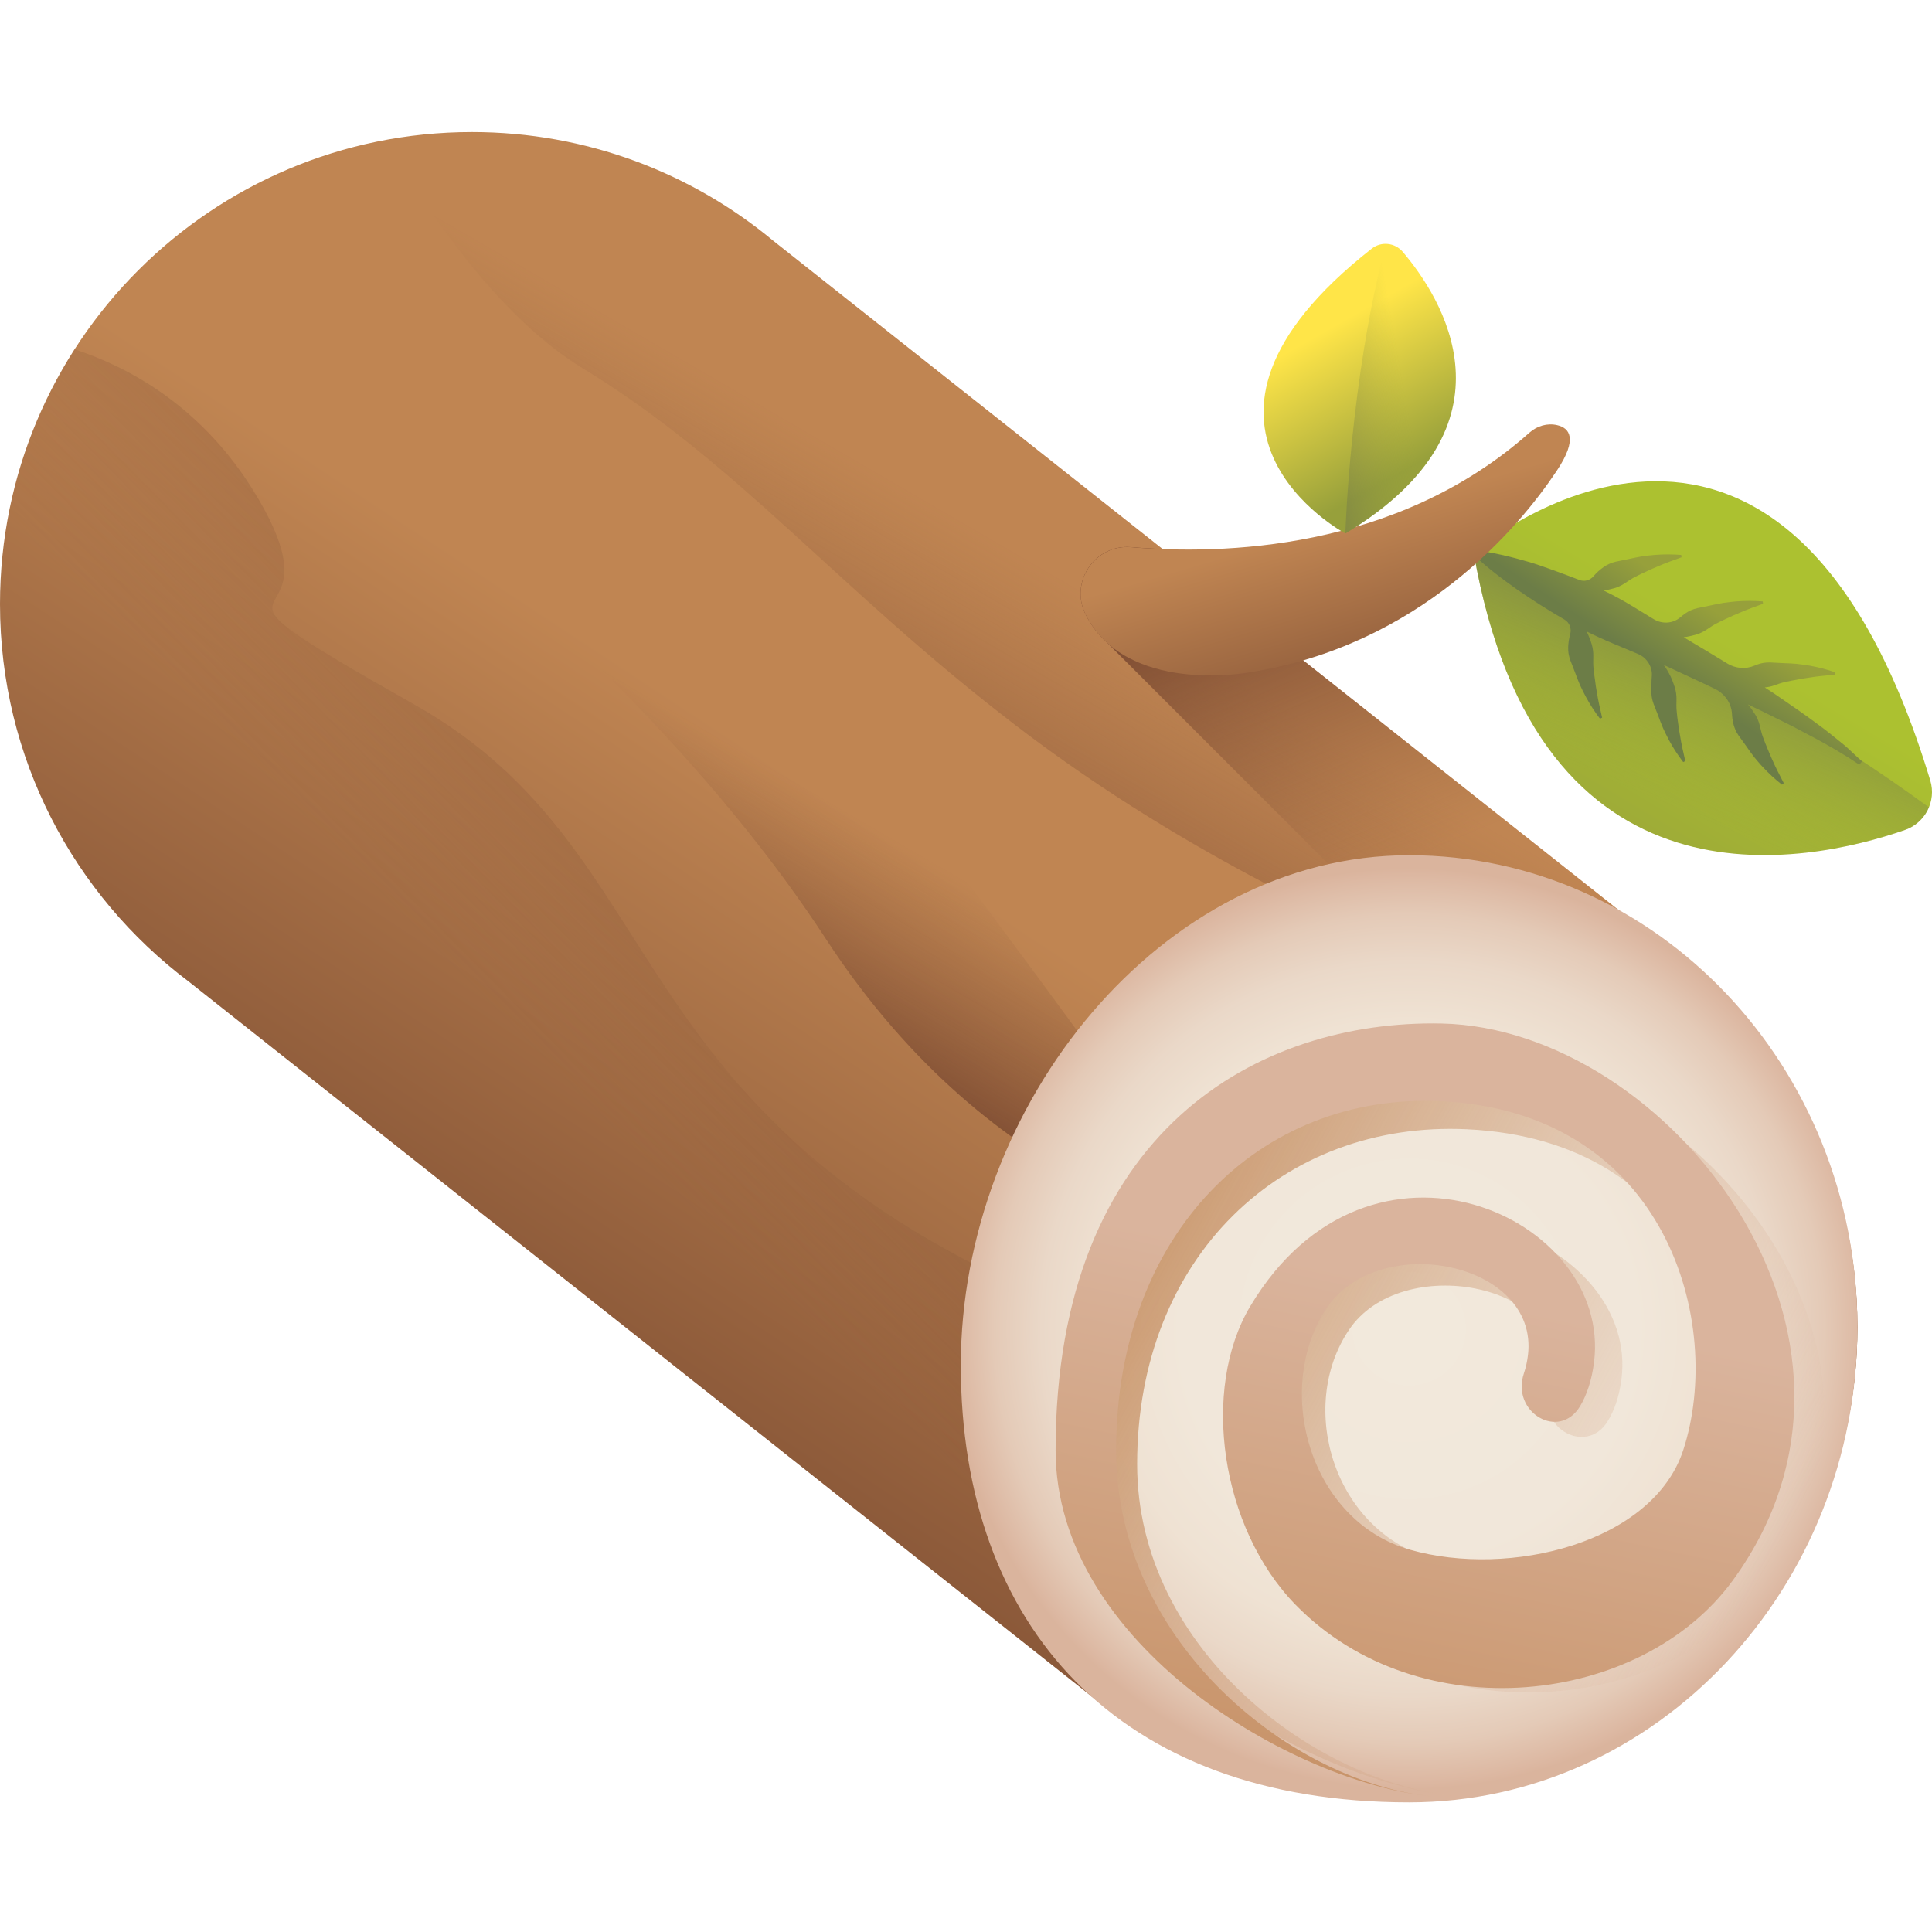 <svg width="48" height="48" viewBox="0 0 48 48" fill="none" xmlns="http://www.w3.org/2000/svg">
<g clip-path="url(#clip0_185_251)">
<path d="M19.218 5.987C17.186 4.297 14.575 3.281 11.726 3.281C5.25 3.281 0 8.531 0 15.007C0 18.838 1.837 22.24 4.679 24.379L26.929 41.994C28.961 43.684 31.572 44.7 34.421 44.7C40.897 44.7 46.147 39.45 46.147 32.974C46.147 29.143 44.309 25.742 41.468 23.602L19.218 5.987Z" fill="url(#paint0_linear_185_251)"/>
<path d="M34.421 44.7C37.392 44.7 40.105 43.594 42.171 41.773C38.334 38.879 32.604 35.024 26.342 32.408C15.137 27.728 16.839 21.203 10.314 17.515C3.79 13.827 8.754 16.238 6.343 12.267C5.037 10.117 3.233 9.131 1.852 8.679C0.68 10.504 0 12.676 0 15.007C0 18.837 1.837 22.239 4.679 24.379L26.929 41.994C28.961 43.683 31.572 44.7 34.421 44.7Z" fill="url(#paint1_linear_185_251)"/>
<path d="M41.468 23.602L19.218 5.987C17.186 4.297 14.575 3.281 11.726 3.281C10.993 3.281 10.276 3.349 9.58 3.478C10.799 5.559 12.514 7.952 14.468 9.144C18.346 11.508 20.804 14.629 25.249 18.033C29.693 21.437 34.138 23.234 34.138 23.234L45.874 35.496C46.052 34.684 46.147 33.84 46.147 32.974C46.147 29.143 44.309 25.742 41.468 23.602Z" fill="url(#paint2_linear_185_251)"/>
<path d="M30.355 30.61C30.355 30.61 24.776 29.854 20.52 23.329C16.265 16.804 9.362 11.792 9.362 11.792C9.362 11.792 18.345 14.534 22.222 19.546C26.099 24.558 30.355 30.61 30.355 30.61Z" fill="url(#paint3_linear_185_251)"/>
<path d="M41.468 23.602L28.887 13.641C28.604 13.631 28.339 13.614 28.101 13.594C27.206 13.518 26.568 14.457 26.969 15.261C27.113 15.55 27.301 15.785 27.515 15.977L37.017 25.48C38.24 26.854 40.71 26.402 40.71 26.402C41.749 26.24 42.68 25.942 43.509 25.565C42.91 24.832 42.225 24.172 41.468 23.602Z" fill="url(#paint4_linear_185_251)"/>
<path d="M46.147 32.974C46.147 39.45 41.16 44.779 35.009 44.779C27.77 44.779 23.871 40.395 23.871 33.92C23.871 27.444 28.857 21.248 35.009 21.248C41.16 21.248 46.147 26.498 46.147 32.974Z" fill="url(#paint5_radial_185_251)"/>
<path d="M36.234 44.632C32.733 44.326 26.727 41.007 26.727 36.377C26.727 28.736 31.86 26.112 36.447 26.202C42.142 26.314 48.263 33.648 43.779 39.478C41.476 42.473 35.883 43.081 32.772 40.063C30.876 38.225 30.383 34.921 31.627 32.947C34.631 28.177 40.755 30.801 40.282 34.288C40.224 34.716 40.102 35.057 39.933 35.324C39.408 36.158 38.184 35.474 38.52 34.54C38.566 34.41 38.6 34.266 38.621 34.106C38.899 31.882 34.814 31.108 33.514 33.042C32.215 34.977 33.143 38.072 35.65 38.749C38.156 39.426 41.766 38.587 42.53 36.373C43.568 33.365 42.117 28.325 36.447 28.056C31.863 27.839 28.252 31.227 28.252 36.377C28.252 41.007 32.732 44.326 36.234 44.632Z" fill="url(#paint6_linear_185_251)"/>
<path d="M35.606 44.633C32.152 44.314 26.226 40.856 26.226 36.031C26.226 28.069 31.29 25.335 35.817 25.429C41.437 25.546 47.477 33.187 43.053 39.262C40.78 42.383 35.261 43.017 32.19 39.872C30.32 37.956 29.834 34.513 31.061 32.456C34.026 27.487 40.069 30.22 39.602 33.854C39.544 34.3 39.424 34.655 39.258 34.934C38.739 35.803 37.532 35.09 37.862 34.117C37.908 33.981 37.942 33.831 37.962 33.665C38.237 31.347 34.206 30.54 32.923 32.556C31.641 34.572 32.557 37.797 35.03 38.502C37.504 39.208 41.066 38.334 41.82 36.026C42.844 32.893 41.412 27.64 35.817 27.36C31.294 27.134 27.73 30.664 27.73 36.031C27.73 40.856 32.152 44.314 35.606 44.633Z" fill="url(#paint7_linear_185_251)"/>
<path d="M36.611 13.716C36.611 13.716 44.256 7.148 47.958 19.393C48.112 19.905 47.832 20.445 47.328 20.62C44.904 21.463 38.196 22.895 36.611 13.716Z" fill="url(#paint8_linear_185_251)"/>
<path d="M47.328 20.62C47.608 20.523 47.818 20.313 47.924 20.059C42.954 16.412 36.611 13.716 36.611 13.716C38.196 22.895 44.904 21.462 47.328 20.62Z" fill="url(#paint9_linear_185_251)"/>
<path d="M44.039 18.892C43.994 18.799 43.956 18.702 43.916 18.607C43.877 18.513 43.838 18.419 43.804 18.323C43.768 18.228 43.745 18.127 43.722 18.028C43.698 17.93 43.66 17.838 43.608 17.752C43.555 17.667 43.498 17.584 43.429 17.502C43.554 17.562 43.68 17.623 43.806 17.683L44.418 17.986C44.623 18.087 44.819 18.198 45.023 18.302C45.425 18.515 45.816 18.743 46.193 18.997L46.262 18.918L46.008 18.681L45.88 18.562C45.837 18.523 45.791 18.488 45.746 18.451C45.566 18.308 45.388 18.156 45.201 18.023C44.832 17.744 44.45 17.486 44.07 17.225C43.995 17.176 43.92 17.128 43.846 17.08C43.919 17.072 43.992 17.058 44.063 17.034C44.159 17 44.256 16.964 44.356 16.943C44.455 16.92 44.555 16.902 44.656 16.884C44.756 16.866 44.858 16.846 44.961 16.833C45.166 16.799 45.374 16.783 45.587 16.762L45.595 16.703C45.392 16.633 45.181 16.577 44.966 16.539C44.858 16.52 44.75 16.507 44.641 16.493C44.532 16.485 44.423 16.477 44.313 16.475C44.203 16.472 44.091 16.462 43.979 16.458C43.867 16.456 43.758 16.472 43.653 16.512C43.632 16.52 43.612 16.528 43.591 16.537C43.37 16.632 43.116 16.609 42.91 16.482L42.907 16.479C42.55 16.259 42.19 16.047 41.83 15.832C41.933 15.819 42.029 15.797 42.123 15.771C42.221 15.743 42.31 15.702 42.395 15.646C42.479 15.589 42.564 15.53 42.655 15.485C42.745 15.438 42.838 15.395 42.931 15.352C43.024 15.309 43.117 15.265 43.214 15.227C43.404 15.142 43.601 15.075 43.802 15.001L43.795 14.942C43.581 14.925 43.362 14.924 43.145 14.941C43.036 14.949 42.928 14.964 42.819 14.978C42.712 14.997 42.604 15.017 42.497 15.042C42.389 15.066 42.279 15.085 42.17 15.109C42.061 15.135 41.958 15.178 41.867 15.243C41.827 15.272 41.787 15.302 41.749 15.335C41.564 15.496 41.293 15.51 41.084 15.382C40.904 15.272 40.725 15.161 40.544 15.052C40.316 14.914 40.082 14.788 39.843 14.671C39.932 14.658 40.016 14.639 40.098 14.616C40.195 14.588 40.285 14.547 40.369 14.49C40.454 14.434 40.539 14.375 40.63 14.33C40.72 14.282 40.812 14.24 40.906 14.197C40.998 14.154 41.092 14.109 41.188 14.072C41.378 13.987 41.576 13.92 41.777 13.846L41.77 13.787C41.556 13.77 41.337 13.769 41.12 13.786C41.011 13.794 40.903 13.809 40.794 13.823C40.687 13.842 40.578 13.862 40.471 13.887C40.364 13.912 40.254 13.93 40.144 13.954C40.036 13.98 39.933 14.023 39.842 14.088C39.752 14.152 39.665 14.226 39.59 14.316C39.504 14.418 39.364 14.457 39.24 14.409C38.917 14.285 38.331 14.064 38.012 13.969C37.566 13.839 37.113 13.725 36.634 13.668L36.589 13.764C36.938 14.095 37.309 14.376 37.687 14.642C38.066 14.906 38.453 15.152 38.848 15.381C38.855 15.385 38.862 15.389 38.869 15.393C38.996 15.467 39.05 15.617 39.01 15.759C38.98 15.863 38.966 15.968 38.961 16.072C38.956 16.184 38.975 16.293 39.012 16.399C39.051 16.504 39.095 16.607 39.133 16.71C39.169 16.813 39.211 16.915 39.253 17.016C39.3 17.116 39.346 17.214 39.399 17.31C39.502 17.502 39.62 17.685 39.751 17.856L39.804 17.83C39.758 17.621 39.707 17.419 39.676 17.213C39.656 17.112 39.642 17.009 39.629 16.907C39.614 16.806 39.6 16.705 39.59 16.604C39.58 16.503 39.583 16.399 39.585 16.298C39.587 16.196 39.573 16.098 39.544 16.002C39.511 15.897 39.472 15.794 39.419 15.688C39.633 15.795 39.851 15.894 40.072 15.986C40.249 16.059 40.487 16.159 40.696 16.247C40.918 16.341 41.061 16.567 41.038 16.807C41.027 16.924 41.033 17.042 41.028 17.15C41.023 17.262 41.042 17.372 41.079 17.477C41.118 17.582 41.162 17.685 41.2 17.788C41.236 17.892 41.278 17.994 41.32 18.094C41.367 18.194 41.413 18.293 41.465 18.388C41.568 18.58 41.687 18.763 41.819 18.934L41.871 18.909C41.825 18.699 41.774 18.497 41.743 18.291C41.722 18.19 41.709 18.087 41.695 17.986C41.681 17.884 41.666 17.784 41.658 17.682C41.646 17.581 41.65 17.478 41.652 17.376C41.654 17.274 41.64 17.177 41.611 17.08C41.553 16.896 41.477 16.715 41.335 16.52C41.747 16.712 42.162 16.9 42.571 17.097L42.587 17.105C42.839 17.219 43.017 17.461 43.031 17.737C43.034 17.815 43.046 17.891 43.061 17.965C43.084 18.075 43.13 18.176 43.192 18.269C43.256 18.361 43.325 18.45 43.387 18.54C43.448 18.632 43.514 18.72 43.58 18.807C43.651 18.891 43.719 18.976 43.795 19.055C43.943 19.215 44.103 19.362 44.273 19.495L44.318 19.457C44.221 19.266 44.121 19.083 44.039 18.892Z" fill="url(#paint10_linear_185_251)"/>
<path d="M28.101 13.594C30.325 13.783 34.694 13.693 38.003 10.746C38.189 10.581 38.445 10.506 38.688 10.563C38.986 10.632 39.217 10.887 38.677 11.697C37.731 13.116 35.273 16.047 31.017 16.709C31.017 16.709 27.97 17.269 26.969 15.261C26.568 14.457 27.206 13.519 28.101 13.594Z" fill="url(#paint11_linear_185_251)"/>
<path d="M33.425 13.254C33.425 13.254 28.442 10.599 34.081 6.177C34.316 5.992 34.656 6.028 34.85 6.256C35.782 7.35 37.894 10.56 33.425 13.254Z" fill="url(#paint12_linear_185_251)"/>
<path d="M34.85 6.255C34.742 6.129 34.59 6.062 34.435 6.059C33.543 9.395 33.425 13.254 33.425 13.254C37.894 10.56 35.782 7.349 34.85 6.255Z" fill="url(#paint13_linear_185_251)"/>
</g>
<defs>
<linearGradient id="paint0_linear_185_251" x1="24.243" y1="22.217" x2="15.733" y2="35.124" gradientUnits="userSpaceOnUse">
<stop stop-color="#C08552"/>
<stop offset="1" stop-color="#895738"/>
</linearGradient>
<linearGradient id="paint1_linear_185_251" x1="17.157" y1="30.02" x2="32.287" y2="15.079" gradientUnits="userSpaceOnUse">
<stop stop-color="#895738" stop-opacity="0"/>
<stop offset="1" stop-color="#5E3023"/>
</linearGradient>
<linearGradient id="paint2_linear_185_251" x1="29.601" y1="16.263" x2="23.171" y2="27.327" gradientUnits="userSpaceOnUse">
<stop stop-color="#895738" stop-opacity="0"/>
<stop offset="1" stop-color="#5E3023"/>
</linearGradient>
<linearGradient id="paint3_linear_185_251" x1="20.603" y1="19.92" x2="16.803" y2="26.458" gradientUnits="userSpaceOnUse">
<stop stop-color="#895738" stop-opacity="0"/>
<stop offset="1" stop-color="#5E3023"/>
</linearGradient>
<linearGradient id="paint4_linear_185_251" x1="35.536" y1="21.129" x2="31.47" y2="11.389" gradientUnits="userSpaceOnUse">
<stop stop-color="#895738" stop-opacity="0"/>
<stop offset="1" stop-color="#5E3023"/>
</linearGradient>
<radialGradient id="paint5_radial_185_251" cx="0" cy="0" r="1" gradientUnits="userSpaceOnUse" gradientTransform="translate(35.009 33.013) scale(11.456 11.456)">
<stop stop-color="#F2E9DC"/>
<stop offset="0.493" stop-color="#F1E7DA"/>
<stop offset="0.671" stop-color="#EFE2D3"/>
<stop offset="0.798" stop-color="#EAD8C8"/>
<stop offset="0.9" stop-color="#E4CAB7"/>
<stop offset="0.987" stop-color="#DCB7A1"/>
<stop offset="1" stop-color="#DAB49D"/>
</radialGradient>
<linearGradient id="paint6_linear_185_251" x1="43.668" y1="39.376" x2="25.289" y2="29.399" gradientUnits="userSpaceOnUse">
<stop stop-color="#DAB49D" stop-opacity="0"/>
<stop offset="0.439" stop-color="#CE9E7A" stop-opacity="0.439"/>
<stop offset="1" stop-color="#C08552"/>
</linearGradient>
<linearGradient id="paint7_linear_185_251" x1="35.992" y1="32.115" x2="32.166" y2="50.252" gradientUnits="userSpaceOnUse">
<stop stop-color="#DAB49D"/>
<stop offset="0.967" stop-color="#C08552"/>
</linearGradient>
<linearGradient id="paint8_linear_185_251" x1="42.861" y1="15.899" x2="38.799" y2="22.669" gradientUnits="userSpaceOnUse">
<stop stop-color="#ACC130"/>
<stop offset="1" stop-color="#97A03B"/>
</linearGradient>
<linearGradient id="paint9_linear_185_251" x1="41.033" y1="19.809" x2="43.454" y2="14.055" gradientUnits="userSpaceOnUse">
<stop stop-color="#97A03B" stop-opacity="0"/>
<stop offset="1" stop-color="#575C55"/>
</linearGradient>
<linearGradient id="paint10_linear_185_251" x1="42.303" y1="14.983" x2="41.213" y2="16.639" gradientUnits="userSpaceOnUse">
<stop stop-color="#97A03B"/>
<stop offset="1" stop-color="#6C7D47"/>
</linearGradient>
<linearGradient id="paint11_linear_185_251" x1="32.974" y1="13.053" x2="34.25" y2="17.356" gradientUnits="userSpaceOnUse">
<stop stop-color="#C08552"/>
<stop offset="1" stop-color="#895738"/>
</linearGradient>
<linearGradient id="paint12_linear_185_251" x1="32.959" y1="8.201" x2="34.989" y2="11.789" gradientUnits="userSpaceOnUse">
<stop stop-color="#FFE548"/>
<stop offset="0.969" stop-color="#97A03B"/>
</linearGradient>
<linearGradient id="paint13_linear_185_251" x1="34.862" y1="9.493" x2="31.11" y2="10.149" gradientUnits="userSpaceOnUse">
<stop stop-color="#97A03B" stop-opacity="0"/>
<stop offset="1" stop-color="#575C55"/>
</linearGradient>
<clipPath id="clip0_185_251">
<rect width="48" height="48" fill="white"/>
</clipPath>
</defs>
</svg>
